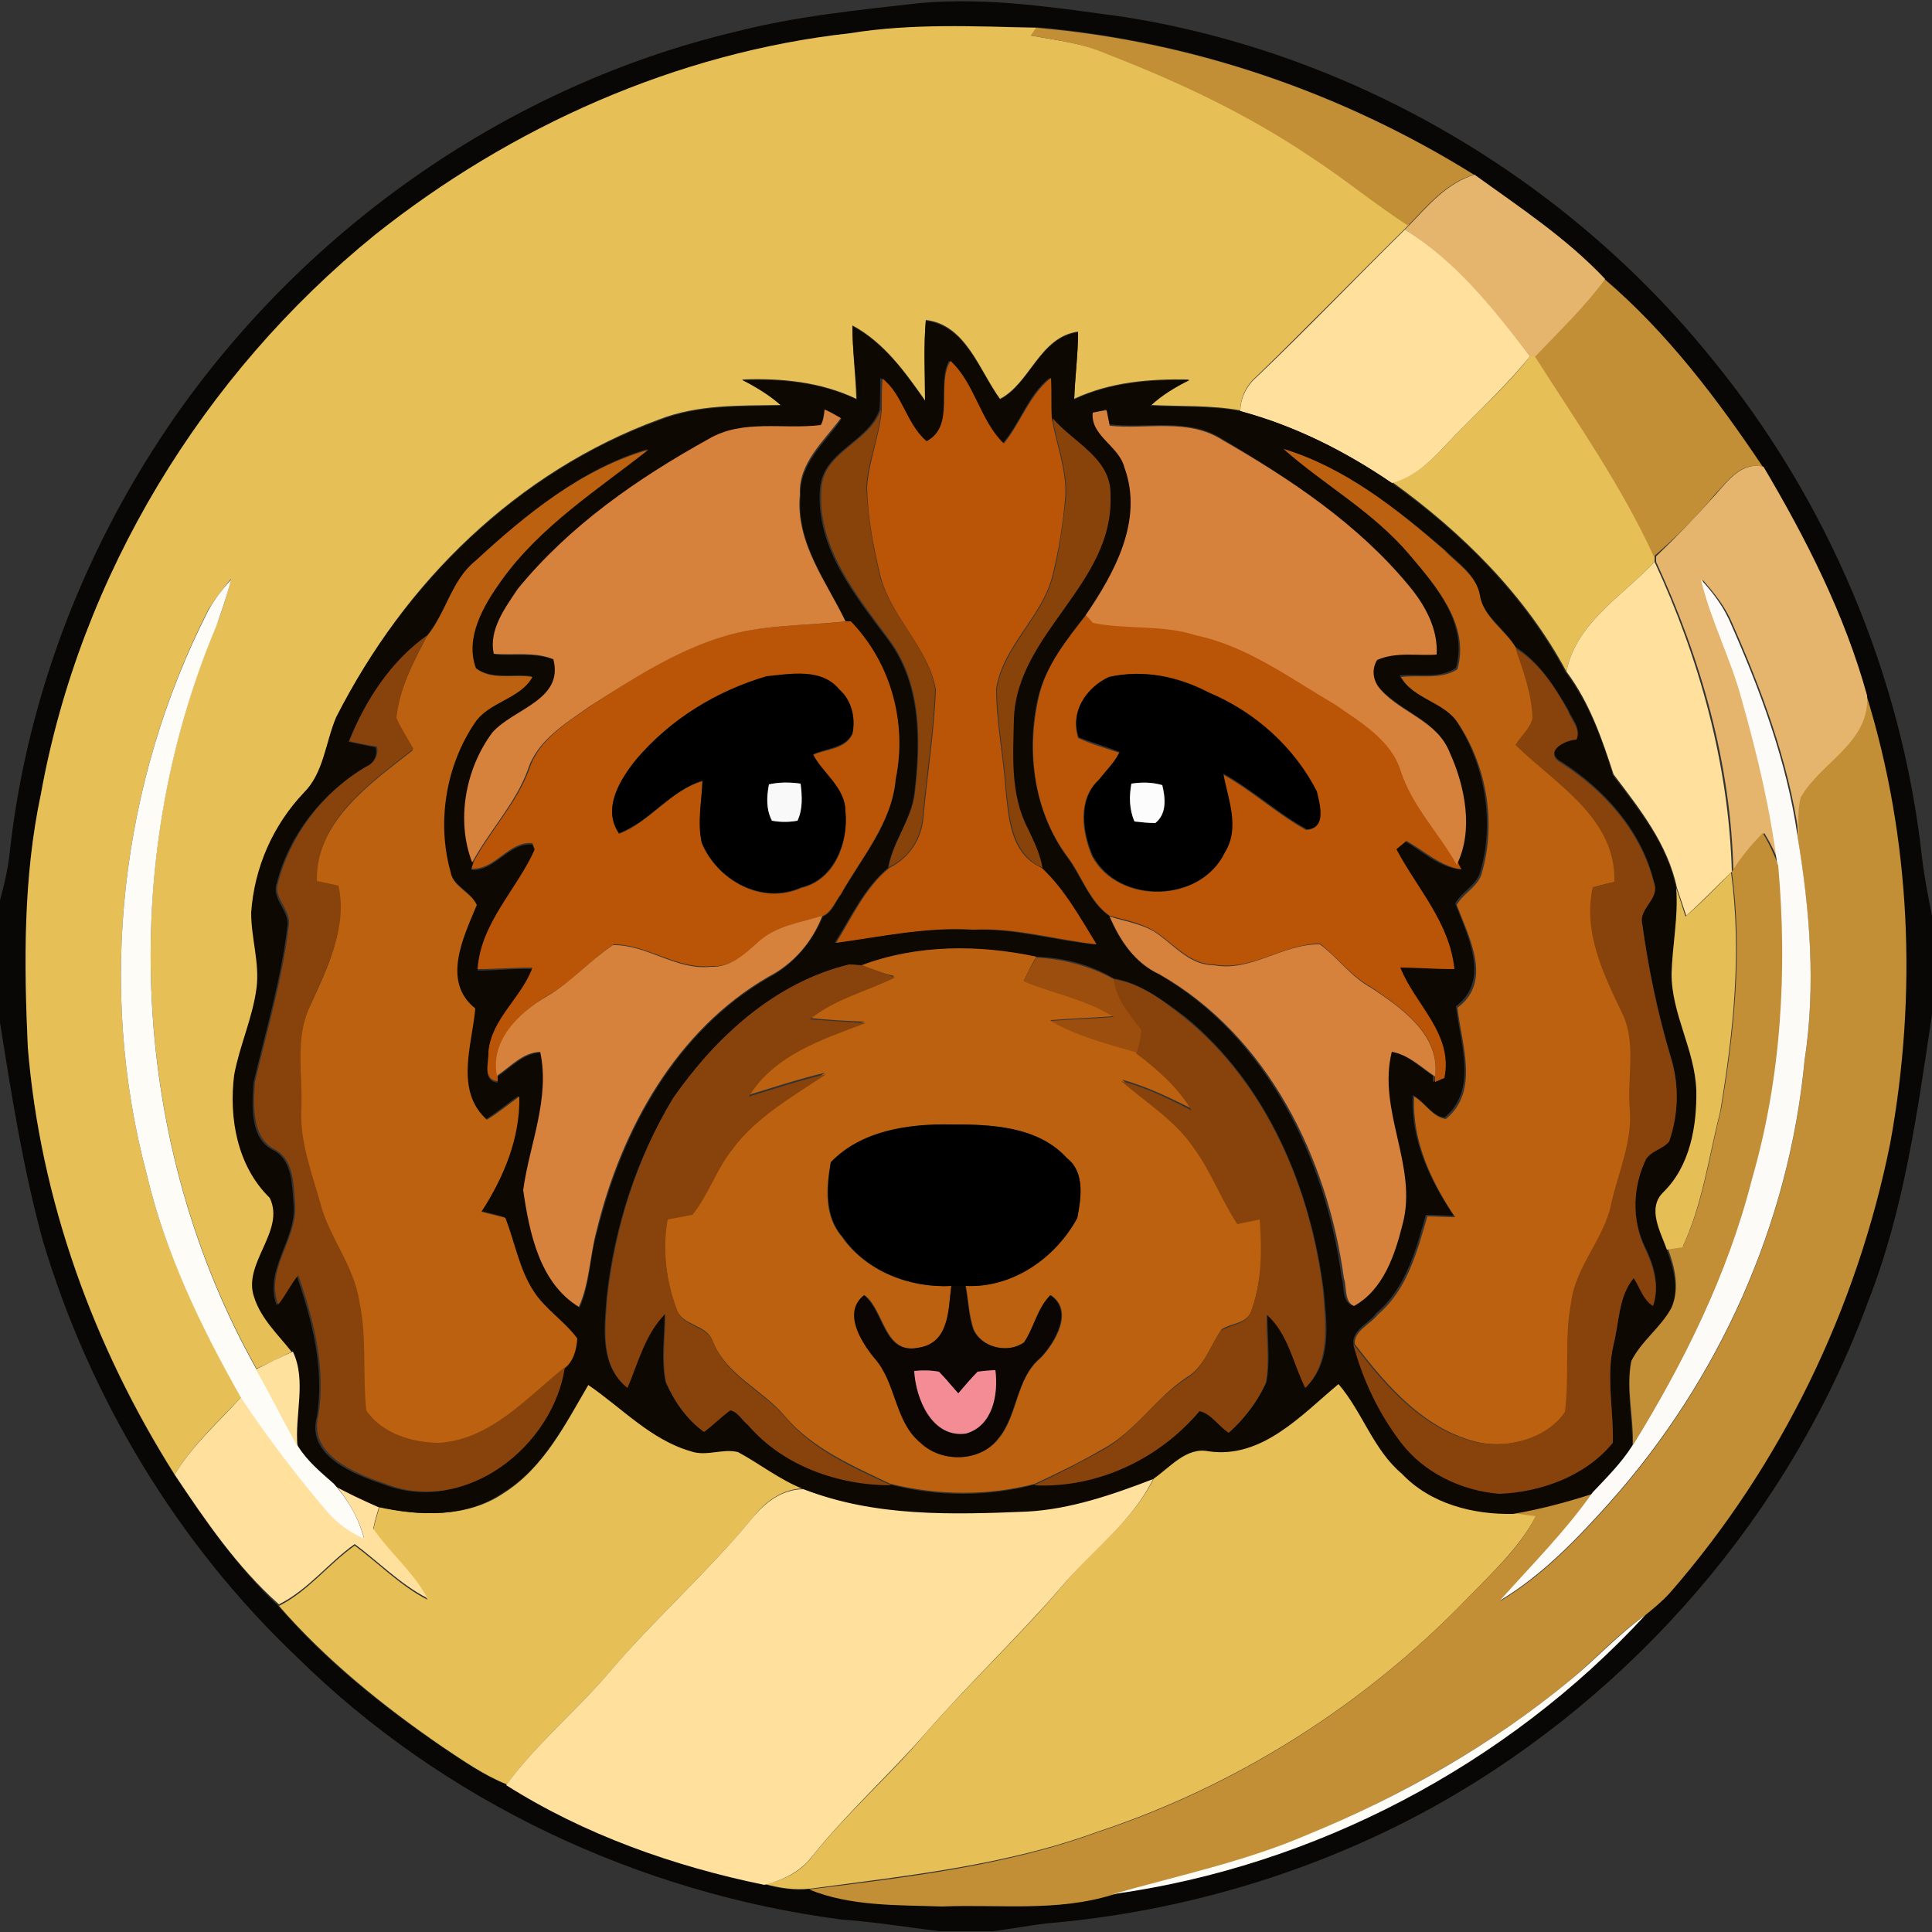 <?xml version="1.0" encoding="utf-8"?>
<!-- Generator: Adobe Illustrator 26.0.3, SVG Export Plug-In . SVG Version: 6.00 Build 0)  -->
<svg version="1.1" id="Layer_1" xmlns="http://www.w3.org/2000/svg" xmlns:xlink="http://www.w3.org/1999/xlink" x="0px" y="0px"
	 viewBox="0 0 250 250" style="enable-background:new 0 0 250 250;" xml:space="preserve">
<rect x="0" y="0" width="250" height="250" fill="#333333" stroke="none"/>
<style type="text/css">
	.st0{fill:#080705;}
	.st1{fill:#E6BF56;}
	.st2{fill:#C28E36;}
	.st3{fill:#E5B56E;}
	.st4{fill:#FFE09C;}
	.st5{fill:#0E0802;}
	.st6{fill:#BA5406;}
	.st7{fill:#D6823C;}
	.st8{fill:#88430B;}
	.st9{fill:#BB6110;}
	.st10{fill:#FEFCF7;}
	.st11{fill:#FDFBF8;}
	.st12{fill:#87430B;}
	.st13{fill:#010000;}
	.st14{fill:#F9F9F9;}
	.st15{fill:#FCFCFC;}
	.st16{fill:#C28F37;}
	.st17{fill:#E6BE56;}
	.st18{fill:#9B4E0D;}
	.st19{fill:#0B0603;}
	.st20{fill:#FEE19C;}
	.st21{fill:#F38C95;}
</style>
<g id="_x23_080705ff">
	<path class="st0" d="M95.2,4.1C103,2.1,111,1.3,119,0.4c8.9-0.8,17.7,0.6,26.5,1.8c29.7,4.7,57.2,20.9,76,44.2
		c15,18.3,24.6,41,27.2,64.5c0.3,2.6,0.8,5.1,1.3,7.6v12.8c-1.9,12.6-3.6,25.3-8.3,37.2c-10,27.2-30.1,50.5-55.3,64.8
		c-15.6,8.8-33.2,14.1-51.1,15.6c-2.3,0.3-4.6,0.7-6.8,1h-6.9c-4.2-0.5-8.3-1.2-12.6-1.5c-26.3-3.4-51.6-15.3-70.5-33.9
		c-15.5-14.7-26.9-33.6-33-54.1c-2.5-9.2-4-18.6-5.5-28.1v-15.8c0.6-2.2,1.1-4.4,1.3-6.6c2.3-20.2,9.9-39.6,21.5-56.2
		C40,29.2,66.1,11,95.2,4.1 M110,4.3C87.5,6.8,66.1,16.4,48.5,30.5c-22.3,18-38.1,44-43.2,72.3c-2.3,10.8-2.2,21.8-1.7,32.8
		c1.6,19.6,8.5,38.7,19,55.3c4,6,8.1,11.9,13.4,16.9c6.1,7.1,13.5,13,21.1,18.2c2.7,1.8,5.4,3.7,8.4,4.9
		c10.1,6.4,21.7,10.5,33.4,12.9c1.9,0.6,3.9,0.9,5.8,0.6c5.4,2.2,11.5,1.9,17.2,2.2c7.3-0.2,14.9,0.8,22-1.5
		c26.2-3.7,51-16.7,68.9-36.1c1.2-0.9,2.3-1.8,3.2-2.9c14.4-16.4,24.2-36.8,28.5-58.2c3.5-19.2,2.7-39.3-3.1-58
		c-2.9-10.5-7.9-20.2-13.4-29.6c-5.9-8.8-12.4-17.4-20.5-24.3c-4.9-5.3-11-9.3-16.9-13.5c-17.1-10.6-36.6-17.3-56.6-19
		C126.1,3.5,118,3.1,110,4.3z"/>
</g>
<g id="_x23_e6bf56ff">
	<path class="st1" d="M110,4.3c8-1.3,16.1-0.9,24.1-0.7c-0.2,0.3-0.5,0.8-0.7,1c3.3,0.6,6.6,1,9.7,2.2c9.2,3.6,18.3,7.8,26.6,13.4
		c4.3,2.8,8.3,6.1,12.6,8.9l-0.5,0.5c-6.4,6.3-12.7,12.8-19.1,19c-1.3,1.1-2.2,2.7-2.2,4.5c-3.8-0.7-7.7-0.5-11.6-0.7
		c1.5-1.4,3.2-2.4,5-3.3c-5.1-0.1-10.2,0.3-14.9,2.5c0.1-2.9,0.5-5.8,0.5-8.7c-5,0.7-6.2,6.7-10.1,8.7c-2.7-3.7-4.4-9.6-9.6-10.2
		c-0.3,3.5-0.1,7-0.1,10.4c-2.6-3.7-5.3-7.5-9.4-9.7c0,3.2,0.4,6.3,0.5,9.5c-4.6-2.2-9.7-2.7-14.8-2.5c1.8,1,3.5,2,5,3.3
		c-5.3,0.1-10.7-0.1-15.8,1.9c-18.2,6.7-33,21.1-41.5,38.3c-1.5,3.2-1.6,7.2-4.2,9.8c-4,4.2-6.3,9.8-6.8,15.5c0,3.2,1.1,6.4,0.7,9.7
		c-0.6,3.9-2.3,7.5-2.9,11.3c-0.7,5.6,0.4,11.8,4.6,15.9c2,4.4-3.7,8.5-2,12.9c0.8,2.8,3.1,4.8,4.9,7.1c-1.6,0.8-3.2,1.6-4.8,2.3
		c-16.3-29-18.1-65.6-5.2-96.2c0.8-2,1.4-4,1.9-6c-1,1.2-2,2.5-2.9,3.9C15.6,101.2,12.5,127.7,19,152c2.4,10.2,7.1,19.7,12.2,28.8
		c-3,3.2-6.3,6.2-8.6,10c-10.5-16.6-17.4-35.6-19-55.3c-0.5-10.9-0.6-22,1.7-32.8c5.1-28.2,20.9-54.2,43.2-72.3
		C66.1,16.4,87.5,6.8,110,4.3z"/>
	<path class="st1" d="M198,46.1l0.7,0c5.4,8.5,11.2,16.8,15.4,25.9v0.7c-4.1,4.4-10.2,7.9-11.4,14.2c-5.3-9.9-13.5-18-22.5-24.5
		c4-1,6.4-4.5,9.2-7.2C192.3,52.3,195.4,49.4,198,46.1z"/>
	<path class="st1" d="M76.2,179.1c4.3,2.9,8.1,7,13.3,8.6c2,0.8,4.1-0.4,6.1,0.1c2.9,1.5,5.5,3.6,8.5,4.8c-2.8,0-5.1,1.7-6.7,3.8
		c-5.7,6.9-12.5,12.9-18.3,19.7c-4.3,5.1-9.6,9.4-13.5,14.8c-3-1.2-5.7-3.1-8.4-4.9c-7.7-5.3-15-11.2-21.1-18.2
		c3.8-1.9,6.4-5.4,9.8-7.8c3.1,2.3,5.9,5.2,9.4,7c-1.8-3.4-4.9-5.9-7-9c0.2-1,0.5-2,0.8-3c5.3,1.2,11.4,1.4,16.1-1.8
		C70.4,189.9,73.2,184.2,76.2,179.1z"/>
	<path class="st1" d="M156.5,187.6c6.9,1,12-4.6,16.8-8.7c3.1,3.6,4.5,8.4,8.2,11.6c3.7,3.9,9.2,5.3,14.4,5.2
		c0.7,0.1,2.2,0.3,2.9,0.4c-2.2,4.2-5.7,7.4-8.9,10.7c-13.2,13.7-29.7,24.2-47.8,30.2c-12,4.4-24.7,5.7-37.3,7.4
		c-2,0.2-3.9-0.1-5.8-0.6c2.4-0.5,4.7-1.6,6.2-3.7c4.4-5.5,9.8-10.2,14.4-15.6c5.7-6.6,12.1-12.5,17.8-19.2c3.9-4.8,9.3-8.5,12-14.2
		C151.5,189.7,153.6,187,156.5,187.6z"/>
</g>
<g id="_x23_c28e36ff">
	<path class="st2" d="M133.4,4.6c0.2-0.2,0.5-0.8,0.7-1c20.1,1.7,39.6,8.4,56.6,19c-3.6,1.1-6,4-8.5,6.6c-4.3-2.8-8.3-6.1-12.6-8.9
		c-8.3-5.6-17.3-9.8-26.6-13.4C140,5.6,136.7,5.2,133.4,4.6z"/>
	<path class="st2" d="M207.6,36.1c8.1,6.9,14.6,15.5,20.5,24.3c-2.8-0.7-4.5,1.8-6.2,3.6c-2.4,2.9-5.1,5.6-7.9,8
		c-4.2-9.2-10-17.4-15.4-25.9C201.7,42.8,205,39.7,207.6,36.1z"/>
	<path class="st2" d="M241.5,89.9c5.8,18.7,6.6,38.8,3.1,58c-4.3,21.4-14.1,41.7-28.5,58.2c-1,1.1-2.1,2-3.2,2.9
		c-3.5,2.4-6.4,5.6-9.7,8.4c-10.2,8.4-21.9,15-34.1,20.1c-8.1,3.5-16.8,5.3-25.2,7.7c-7.1,2.2-14.7,1.2-22,1.5
		c-5.8-0.2-11.8,0-17.2-2.2c12.6-1.6,25.3-3,37.3-7.4c18.1-6,34.6-16.5,47.8-30.2c3.2-3.3,6.8-6.5,8.9-10.7
		c-0.7-0.1-2.2-0.3-2.9-0.4c3.5-0.6,6.9-1.6,10.3-2.6c-3.5,5.1-7.9,9.4-12,14c5.5-3.3,9.9-7.9,14.2-12.7
		c14.1-15.8,23.2-36,25.2-57.1c1.5-9.7,0.7-19.5-0.9-29.1c0-1.7-0.1-3.4,0.2-5C235.5,98.5,242,96,241.5,89.9z"/>
</g>
<g id="_x23_e5b56eff">
	<path class="st3" d="M182.3,29.2c2.5-2.6,4.9-5.5,8.5-6.6c5.8,4.2,11.9,8.2,16.9,13.5c-2.6,3.6-5.9,6.7-9,10l-0.7,0
		c-4.7-6-9.6-12.2-16.2-16.4L182.3,29.2z"/>
	<path class="st3" d="M222,64c1.6-1.8,3.4-4.3,6.2-3.6c5.5,9.3,10.5,19.1,13.4,29.6c0.4,6.1-6,8.6-8.6,13.2c-0.4,1.7-0.3,3.4-0.2,5
		c-1.4-9.8-4.9-19.1-8.9-28.1c-0.9-1.9-2.2-3.5-3.6-5.1c1.3,5.3,3.8,10.3,5.4,15.5c2.1,7,3.8,14.2,4.6,21.5c-0.5-1.5-1.2-2.9-2-4.2
		c-1.6,1.5-2.9,3.2-4,5c-0.3-13.9-4.2-27.6-10-40.1V72C216.9,69.5,219.5,66.8,222,64z"/>
</g>
<g id="_x23_ffe09cff">
	<path class="st4" d="M162.7,48.7c6.5-6.2,12.7-12.7,19.1-19c6.6,4.1,11.5,10.3,16.2,16.4c-2.7,3.3-5.7,6.2-8.7,9.2
		c-2.8,2.7-5.2,6.2-9.2,7.2c-6-4.1-12.6-7.4-19.6-9.3C160.5,51.4,161.4,49.8,162.7,48.7z"/>
	<path class="st4" d="M202.7,86.9c1.2-6.3,7.3-9.8,11.4-14.2c5.8,12.5,9.6,26.2,10,40.1c-2,1.9-3.9,3.9-5.9,5.7
		c-0.4-1.2-0.8-2.4-1.2-3.6c-1.2-5.7-4.8-10.2-8.2-14.7C207.3,95.6,205.7,90.9,202.7,86.9z"/>
	<path class="st4" d="M22.6,190.8c2.3-3.8,5.6-6.7,8.6-10c3.5,5.1,7.2,10.1,11.2,14.8c1.2,1.5,2.9,2.6,4.7,3.4
		c-0.7-2.6-2.1-5-3.9-7.1c1.9,1,3.9,1.9,5.9,2.9c-0.3,1-0.6,2-0.8,3c2.1,3.1,5.2,5.6,7,9c-3.5-1.8-6.3-4.7-9.4-7
		c-3.4,2.4-6,5.9-9.8,7.8C30.7,202.8,26.6,196.8,22.6,190.8z"/>
	<path class="st4" d="M133,195.4c5.7-0.3,11.1-2.2,16.3-4.2c-2.7,5.7-8,9.4-12,14.2c-5.7,6.6-12.1,12.6-17.8,19.2
		c-4.7,5.3-10,10.1-14.4,15.6c-1.5,2-3.8,3.1-6.2,3.7c-11.7-2.4-23.3-6.5-33.4-12.9c3.9-5.4,9.2-9.7,13.5-14.8
		c5.8-6.8,12.6-12.8,18.3-19.7c1.7-2.1,3.9-3.8,6.7-3.8C113.3,196.1,123.3,195.8,133,195.4z"/>
</g>
<g id="_x23_0e0802ff">
	<path class="st5" d="M110.3,42.2c4.1,2.2,6.8,6,9.4,9.7c0-3.5-0.2-7,0.1-10.4c5.2,0.7,6.9,6.5,9.6,10.2c3.9-2,5.1-8,10.1-8.7
		c0,2.9-0.4,5.8-0.5,8.7c4.7-2.2,9.8-2.6,14.9-2.5c-1.8,0.9-3.5,1.9-5,3.3c3.8,0.2,7.8,0,11.6,0.7c7.1,1.9,13.6,5.2,19.6,9.3
		c9.1,6.5,17.2,14.6,22.5,24.5c3,4,4.7,8.6,6.1,13.3c3.4,4.5,7.1,9,8.2,14.7c0.3,3.7-0.5,7.4-0.6,11.1c0,5.2,3,9.8,3.2,15
		c0.1,4.7-0.8,9.9-4.3,13.3c-2.1,2.1-0.3,5.1,0.5,7.4c0.9,2.4,1.6,5.2,0.5,7.7c-1.4,2.6-3.9,4.3-5.2,6.9c-0.6,3.6,0.3,7.2,0.2,10.9
		c-1.4,2.2-3.4,4.1-5.1,6c-3.4,1.1-6.8,2-10.3,2.6c-5.2,0.1-10.7-1.3-14.4-5.2c-3.7-3.1-5.1-8-8.2-11.6c-4.8,4-9.9,9.7-16.8,8.7
		c-2.9-0.6-5,2.1-7.2,3.6c-5.2,2-10.7,3.9-16.3,4.2c-9.7,0.4-19.7,0.7-28.9-2.9c-3.1-1.2-5.7-3.3-8.5-4.8c-2-0.5-4.1,0.6-6.1-0.1
		c-5.2-1.5-8.9-5.6-13.3-8.6c-3,5.1-5.8,10.8-11.1,14c-4.7,3.2-10.7,3-16.1,1.8c-2-0.9-4-1.8-5.9-2.9c-1.7-1.5-3.4-2.9-4.6-4.8
		c-0.4-4,1.2-8.5-0.6-12.3c-1.8-2.3-4-4.3-4.9-7.1c-1.6-4.4,4.1-8.6,2-12.9c-4.2-4.1-5.3-10.3-4.6-15.9c0.7-3.8,2.4-7.4,2.9-11.3
		c0.4-3.2-0.7-6.4-0.7-9.7c0.4-5.8,2.8-11.3,6.8-15.5c2.6-2.6,2.8-6.5,4.2-9.8C52.3,75.5,67.1,61,85.3,54.4c5-2,10.5-1.8,15.8-1.9
		c-1.5-1.4-3.2-2.4-5-3.3c5.1-0.2,10.1,0.3,14.8,2.5C110.8,48.5,110.3,45.4,110.3,42.2 M119.9,57.1c-2.6-2.2-3.2-6.1-6-8.2
		c0,1.3,0,2.7-0.1,4.1c-1.5,4.3-7.3,5.3-7.7,10.2c-0.6,7.7,4.6,13.9,8.9,19.7c4.2,5.7,4.1,13.1,3.3,19.8c-0.4,3.4-2.8,6.2-3.4,9.6
		c-3.1,2.6-4.8,6.4-6.9,9.7c5.9-0.8,11.8-2.1,17.8-1.7c5.4-0.2,10.6,1.4,15.9,1.9c-2.1-3.4-4.1-7.2-7.1-9.9
		c-0.3-1.8-1.1-3.5-1.9-5.1c-2.2-4.3-1.9-9.4-1.8-14.2c0.4-11.1,12.9-17.4,12.5-28.8c0.2-4.9-4.8-6.8-7.5-10.1
		c-0.1-1.7-0.1-3.5-0.1-5.2c-2.8,2.2-3.8,5.9-6.1,8.5c-3.1-3.1-3.7-7.8-6.9-10.7C121.1,49.7,123.7,55.1,119.9,57.1 M106.7,53
		c-0.1,0.5-0.3,1.6-0.3,2.1c-4.8,0.5-10.1-0.9-14.5,1.8c-9.2,5.1-18,11.2-24.7,19.4c-1.7,2.4-3.8,5.3-3.1,8.4
		c2.5,0.2,5.2-0.3,7.7,0.7c1.4,5.3-5.2,6.5-7.9,9.5c-3.5,4.6-4.7,11.4-2.6,16.8l-0.3,0.9c3.2,0.1,4.8-3.6,7.9-3.3l0.3,0.8
		c-2.3,5.2-7,9.5-7.4,15.5c2.4,0,4.8-0.3,7.1-0.2c-1.4,3.9-5.3,6.6-5.7,10.9c0,1.3-0.8,3.6,1.2,3.8l0-0.8c1.8-1.2,3.3-3,5.6-3.1
		c1.4,6.1-1.4,12-2.2,17.9c0.8,5.5,2.1,12,7.2,15.1c1.4-3.1,1.3-6.6,2.3-9.9c3.2-13,10.2-25.9,22.2-32.8c3.2-1.7,5.6-4.6,7-7.9
		c1.2-0.5,1.6-1.9,2.3-2.8c2.7-4.8,6.6-9.2,7.1-14.9c1.5-7.3-0.7-15-5.8-20.4l-0.6,0c-2.5-5.2-6.5-10.3-5.9-16.4
		c-0.2-4.1,3.2-6.8,5.3-9.9C108.2,53.7,107.5,53.3,106.7,53 M141.4,53.4c-0.3,2.9,3.4,4.3,4.2,6.9c2.5,6.7-1.3,13.6-5,19.1
		c-2.5,3.3-5.3,6.7-6.3,10.9c-1.6,7-0.5,14.7,3.7,20.5c1.9,2.5,2.9,5.9,5.5,7.7c1.3,3.1,3.2,6,6.3,7.5c14,8,21.7,23.8,23.8,39.3
		c0.4,1.2,0,3,1.3,3.6c3.8-2.2,5.3-6.7,6.3-10.6c2-7.5-3.3-14.8-1.4-22.3c2.2,0.3,3.8,2,5.6,3.2l0,0.8c0.3-0.1,0.9-0.4,1.2-0.5
		c1.3-5.7-3.8-9.5-5.7-14.3c2.3,0,4.7,0.2,7,0.2c-0.5-6-4.8-10.4-7.5-15.5c0.3-0.3,1-0.8,1.3-1.1c2.3,1.3,4.3,3.3,7.1,3.7l-0.4-0.8
		c2.2-4.4,1.1-10.1-0.9-14.5c-1.6-4-6.2-5.1-8.9-8.1c-1.1-1.1-1.4-2.6-0.5-3.9c2.4-1.1,5.1-0.5,7.7-0.7c0.2-3.4-1.5-6.4-3.6-8.9
		c-6.6-7.9-15.4-13.7-24.2-18.9c-4.3-2.7-9.7-1.2-14.5-1.8c-0.1-0.5-0.3-1.5-0.4-2C142.8,53.2,141.8,53.3,141.4,53.4 M61.5,72.6
		c-3.1,2.5-3.8,6.7-6.3,9.7c-4.6,3.3-8,8.4-10.1,13.7c1.2,0.2,2.3,0.5,3.5,0.7c0.3,1.1-0.3,2.2-1.4,2.6c-5.5,3.3-9.8,8.7-11.4,15
		c-0.7,2,1.6,3.5,1.4,5.4c-0.8,6.9-2.8,13.6-4.4,20.4c-0.2,3-0.5,7.4,2.7,8.8c2.4,1.4,2.3,4.7,2.5,7.1c0.3,4.5-3.9,8.4-2.2,12.9
		c1-1.2,1.7-2.6,2.6-3.8c2,5.8,3.6,12.1,2.6,18.2c-1.4,5.1,4.8,7.5,8.7,8.8c10.3,4,21.7-4.9,23.2-15.1c1.2-0.9,1.7-2.5,1.7-3.9
		c-1.7-2.3-4.2-3.8-5.7-6.2c-1.9-2.9-2.4-6.3-3.6-9.4c-1-0.3-2.1-0.6-3.1-0.8c2.9-4.4,5-9.5,4.9-14.9c-1.4,0.9-2.7,2.1-4.2,3
		c-4.2-3.8-1.9-9.8-1.5-14.4c-4.4-3.5-1.6-9.2,0.2-13.4c-0.7-1.7-3-2.4-3.4-4.3c-1.8-6.4-0.6-13.7,3.1-19.2c1.8-2.8,5.8-3.1,7.5-6
		c-2.4-0.4-5.2,0.5-7.3-1.1c-1.5-4,1-8.2,3.3-11.4c5-7,12.3-11.6,19-16.9C75.3,60.6,68.1,66.6,61.5,72.6 M166.1,58.1
		c5.3,4.7,11.6,8.1,16.2,13.6c3.4,4,7.7,9,6.1,14.7c-2.1,1.5-4.9,0.7-7.3,1c1.5,2.9,5.6,3.2,7.4,6c3.6,5.5,4.9,12.8,3.1,19.2
		c-0.4,1.9-2.4,2.7-3.3,4.3c1.6,4.2,4.6,9.9,0.1,13.3c0.5,4.7,2.9,10.8-1.5,14.4c-1.6-0.2-2.6-2.1-4.1-2.9c-0.3,5.7,2.2,11,5.3,15.6
		c-1.2,0-2.4-0.1-3.6-0.1c-1.3,4.6-2.6,9.5-6.4,12.7c-0.9,1.3-3,2.1-3,3.8c1.2,4.6,3.3,9,6.2,12.8c3,3.9,7.8,6.2,12.7,6.6
		c5.4-0.2,11.2-2.3,14.7-6.6c0.1-4.2-0.9-8.5,0.1-12.7c0.8-2.9,0.7-6.3,2.6-8.6c0.8,1.2,1.2,2.8,2.5,3.6c0.9-2.6,0.1-5.2-1.1-7.6
		c-1.7-3.6-1.5-7.8,0.2-11.4c0.7-1.1,2.2-1.3,3-2.3c1.2-3.4,1.3-7.3,0.2-10.8c-1.7-5.7-2.9-11.4-3.7-17.3c-0.6-2,2.3-3.3,1.5-5.4
		c-1.6-6.5-6.3-11.8-11.9-15.4c-2.4-1.3,0.3-2.9,1.9-3.1c0.6-1.3-0.6-2.5-1.1-3.7c-1.8-3.1-3.8-6.2-6.8-8.1c-1.4-2.4-4.2-4-4.7-6.9
		c-0.5-2.6-2.9-4.1-4.6-5.8C180.7,65.8,174,60.5,166.1,58.1 M111.5,124.9c-0.4,0-1.2-0.1-1.6-0.1c-9.6,2.3-17.3,9.4-22.8,17.3
		c-4.7,7.7-7.6,16.6-8.6,25.6c-0.3,4-1,8.9,2.6,11.8c1.4-3.3,2.2-6.9,4.9-9.6c0,2.9-0.5,5.9,0.1,8.9c1.1,2.5,2.7,4.8,4.9,6.4
		c1.2-0.9,2.2-2,3.4-2.8c1,0.2,1.6,1.3,2.3,1.9c4.6,5.2,11.7,7.7,18.5,7.8c6.1,1.6,12.6,1.6,18.7,0c8.2,0.4,16.2-3.4,21.4-9.6
		c1.6,0.3,2.5,2,3.8,2.8c2-1.8,3.7-4,4.8-6.5c0.5-2.9,0.1-5.9,0.1-8.8c2.8,2.5,3.4,6.3,5,9.5c3.4-3.3,2.7-8.3,2.3-12.5
		c-1.7-13.3-7.3-26.7-17.9-35.4c-2.8-2.1-5.8-4.4-9.3-5c-3-1.8-6.5-2.7-10-2.8C126.6,122.3,118.6,122.2,111.5,124.9z"/>
</g>
<g id="_x23_ba5406ff">
	<path class="st6" d="M119.9,57.1c3.8-2,1.2-7.4,3.1-10.4c3.2,3,3.8,7.7,6.9,10.7c2.2-2.7,3.3-6.3,6.1-8.5c0.1,1.7,0,3.5,0.1,5.2
		c0.6,3.6,2.1,7.1,1.7,10.7c-0.3,3.2-0.8,6.4-1.6,9.6c-1.3,5.4-6.4,9.1-7.3,14.7c0,4.3,0.9,8.6,1.2,12.9c0.4,3.8,0.6,8.5,4.7,10.3
		c3,2.8,5,6.5,7.1,9.9c-5.3-0.6-10.5-2.2-15.9-1.9c-6-0.4-11.9,0.9-17.8,1.7c2.1-3.4,3.8-7.2,6.9-9.7c2.6-1.3,4.2-3.8,4.4-6.6
		c0.5-5.5,1.4-11,1.6-16.5c-1-5.5-5.9-9.4-7.2-14.8c-0.9-3.7-1.6-7.5-1.7-11.3c0.2-3.4,1.6-6.6,1.9-10c0-1.4,0-2.7,0.1-4.1
		C116.8,51,117.3,54.9,119.9,57.1z"/>
	<path class="st6" d="M134.4,90.3c0.9-4.2,3.7-7.6,6.3-10.9c0.2,0.3,0.7,0.8,0.9,1c4.4,0.9,9,0.3,13.3,1.6c6.7,1.5,12.2,5.7,18.1,9
		c3.3,2.3,7.2,4.6,8.5,8.7c1.5,4.5,4.9,7.9,7.2,12l0.4,0.8c-2.7-0.4-4.8-2.4-7.1-3.7c-0.3,0.3-1,0.8-1.3,1.1
		c2.7,5.1,6.9,9.5,7.5,15.5c-2.3,0-4.7-0.2-7-0.2c1.9,4.8,6.9,8.6,5.7,14.3c-0.3,0.1-0.9,0.4-1.2,0.5l0-0.8
		c0.7-5.4-4.4-8.8-8.3-11.5c-2.6-1.4-4.3-3.8-6.6-5.6c-4.7,0-8.8,3.6-13.7,2.7c-2.9,0-4.9-2.3-7.1-3.9c-1.9-1.4-4.2-1.8-6.4-2.4
		c-2.6-1.8-3.6-5.2-5.5-7.7C133.8,105,132.8,97.3,134.4,90.3 M143.5,87.6c-3,1.4-5,4.6-4,7.9c1.7,0.8,3.5,1.3,5.3,1.9
		c-0.6,1.4-1.7,2.5-2.7,3.6c-2.7,2.5-2.1,6.7-0.8,9.8c3.4,6.3,14,6.1,17.1-0.4c2-3.2,0.4-6.9-0.2-10.2c3.8,2.1,7,5.1,10.8,7.2
		c2.6-0.1,1.7-3.2,1.3-4.9c-3-5.8-8-10.4-14-12.8C152.4,87.5,147.9,86.7,143.5,87.6z"/>
	<path class="st6" d="M109.5,80.4l0.6,0c5.2,5.4,7.3,13.1,5.8,20.4c-0.5,5.7-4.4,10.1-7.1,14.9c-0.7,0.9-1.2,2.3-2.3,2.8
		c-2.9,0.9-6.1,1.3-8.4,3.5c-1.7,1.5-3.6,3.2-6,3c-4.5,0.5-8.3-2.8-12.7-2.8c-3,2-5.3,4.8-8.5,6.6c-3.6,2.2-7.4,5.7-6.5,10.3l0,0.8
		c-2-0.2-1.1-2.5-1.2-3.8c0.4-4.3,4.3-7,5.7-10.9c-2.4,0-4.8,0.2-7.1,0.2c0.4-6,5.1-10.3,7.4-15.5l-0.3-0.8
		c-3.1-0.3-4.8,3.5-7.9,3.3l0.3-0.9c2.2-4.1,5.6-7.6,7.2-12c1.2-3.8,4.9-6,8-8.2c5.4-3.5,10.9-7.1,17.2-9
		C98.7,80.8,104.2,81,109.5,80.4 M82.3,98.3c-2.1,2.6-4.4,6.3-2.2,9.6c4-1.5,6.6-5.6,10.8-6.8c-0.1,2.7-0.6,5.3-0.1,8
		c2,4.8,7.8,8.1,12.9,5.8c4.3-1,6.1-5.8,5.7-9.8c0-3.1-2.9-4.9-4.2-7.4c1.7-0.8,4.2-0.7,5.1-2.7c0.5-2-0.1-4.3-1.7-5.7
		c-2.3-2.8-6.3-2-9.4-1.7C92.7,89.4,86.7,93.1,82.3,98.3z"/>
</g>
<g id="_x23_d6823cff">
	<path class="st7" d="M106.7,53c0.7,0.3,1.4,0.7,2.1,1.1c-2.2,3-5.5,5.8-5.3,9.9c-0.6,6.2,3.4,11.2,5.9,16.4
		c-5.3,0.6-10.8,0.4-15.9,2c-6.2,1.9-11.7,5.5-17.2,9c-3.1,2.2-6.8,4.4-8,8.2c-1.6,4.4-5,7.9-7.2,12c-2.1-5.4-0.9-12.1,2.6-16.8
		c2.7-3.1,9.3-4.2,7.9-9.5c-2.4-1-5.1-0.5-7.7-0.7c-0.7-3.1,1.5-6,3.1-8.4c6.7-8.2,15.5-14.3,24.7-19.4c4.4-2.6,9.6-1.2,14.5-1.8
		C106.5,54.6,106.7,53.5,106.7,53z"/>
	<path class="st7" d="M141.4,53.4c0.5-0.1,1.4-0.3,1.8-0.3c0.1,0.5,0.3,1.5,0.4,2c4.8,0.5,10.1-1,14.5,1.8
		c8.9,5.1,17.6,10.9,24.2,18.9c2.1,2.5,3.8,5.6,3.6,8.9c-2.5,0.2-5.2-0.4-7.7,0.7c-0.8,1.3-0.5,2.8,0.5,3.9c2.7,3,7.3,4,8.9,8.1
		c2,4.4,3.1,10.1,0.9,14.5c-2.3-4.1-5.7-7.5-7.2-12c-1.2-4.1-5.2-6.4-8.5-8.7c-5.8-3.4-11.4-7.6-18.1-9c-4.3-1.4-8.9-0.7-13.3-1.6
		c-0.2-0.3-0.7-0.8-0.9-1c3.7-5.4,7.5-12.3,5-19.1C144.8,57.7,141.1,56.4,141.4,53.4z"/>
	<path class="st7" d="M98,122c2.3-2.2,5.5-2.6,8.4-3.5c-1.3,3.4-3.7,6.2-7,7.9c-11.9,6.9-19,19.7-22.2,32.8
		c-0.9,3.3-0.9,6.8-2.3,9.9c-5.1-3.1-6.4-9.6-7.2-15.1c0.8-5.9,3.5-11.8,2.2-17.9c-2.3,0.1-3.8,1.9-5.6,3.1
		c-0.9-4.6,2.9-8.2,6.5-10.3c3.1-1.8,5.5-4.6,8.5-6.6c4.4-0.1,8.2,3.3,12.7,2.8C94.5,125.2,96.3,123.5,98,122z"/>
	<path class="st7" d="M143.6,118.6c2.2,0.7,4.6,1,6.4,2.4c2.2,1.6,4.1,3.9,7.1,3.9c4.8,0.9,8.9-2.8,13.7-2.7c2.3,1.7,4,4.2,6.6,5.6
		c3.9,2.6,9,6.1,8.3,11.5c-1.8-1.2-3.4-2.8-5.6-3.2c-1.9,7.6,3.4,14.8,1.4,22.3c-1,4-2.5,8.5-6.3,10.6c-1.3-0.6-0.9-2.5-1.3-3.6
		c-2.1-15.5-9.8-31.3-23.8-39.3C146.8,124.6,144.9,121.6,143.6,118.6z"/>
</g>
<g id="_x23_88430bff">
	<path class="st8" d="M106.3,63.2c0.3-4.8,6.2-5.9,7.7-10.2c-0.2,3.4-1.7,6.6-1.9,10c0.2,3.8,0.8,7.6,1.7,11.3
		c1.3,5.4,6.2,9.2,7.2,14.8c-0.2,5.5-1.1,11-1.6,16.5c-0.2,2.9-1.8,5.4-4.4,6.6c0.6-3.4,3-6.2,3.4-9.6c0.8-6.7,0.9-14.1-3.3-19.8
		C110.9,77.1,105.7,70.8,106.3,63.2z"/>
	<path class="st8" d="M136.2,54.1c2.7,3.2,7.7,5.2,7.5,10.1c0.4,11.4-12.1,17.7-12.5,28.8c-0.1,4.7-0.5,9.8,1.8,14.2
		c0.8,1.7,1.6,3.3,1.9,5.1c-4-1.8-4.3-6.5-4.7-10.3c-0.3-4.3-1.2-8.6-1.2-12.9c0.9-5.5,6-9.3,7.3-14.7c0.8-3.1,1.2-6.4,1.6-9.6
		C138.3,61.2,136.8,57.7,136.2,54.1z"/>
</g>
<g id="_x23_bb6110ff">
	<path class="st9" d="M61.5,72.6c6.5-6,13.7-11.9,22.4-14.4c-6.6,5.2-14,9.9-19,16.9c-2.3,3.2-4.8,7.4-3.3,11.4
		c2.1,1.6,4.9,0.7,7.3,1.1c-1.6,2.9-5.7,3.2-7.5,6c-3.7,5.5-4.9,12.8-3.1,19.2c0.3,2,2.6,2.6,3.4,4.3c-1.7,4.1-4.6,9.9-0.2,13.4
		c-0.4,4.7-2.7,10.6,1.5,14.4c1.5-0.9,2.8-2,4.2-3c0.1,5.4-2,10.4-4.9,14.9c1,0.3,2.1,0.5,3.1,0.8c1.2,3.1,1.8,6.6,3.6,9.4
		c1.5,2.4,4,3.9,5.7,6.2c-0.1,1.5-0.5,3-1.7,3.9c-4.9,3.9-9.5,9.3-16.2,9.8c-3.5,0-7.5-1.2-9.5-4.2c-0.6-4.7,0-9.4-0.9-14.1
		c-0.7-4.7-4-8.4-5.1-12.9c-1-3.9-2.6-7.8-2.4-11.9c0.2-4.5-0.9-9.3,1.2-13.6c2.2-4.8,4.8-10,3.6-15.4c-0.9-0.2-1.9-0.4-2.8-0.6
		c-0.1-7.9,7-12.8,12.5-17.1c-0.7-1.4-1.6-2.6-2.2-4c0.4-3.8,2.2-7.3,4-10.7C57.8,79.2,58.4,75.1,61.5,72.6z"/>
	<path class="st9" d="M166.1,58.1c7.9,2.4,14.6,7.7,20.8,13.1c1.7,1.8,4.1,3.2,4.6,5.8c0.4,2.9,3.3,4.5,4.7,6.9
		c0.9,2.9,2.1,5.9,2.3,9c-0.4,1.3-1.5,2.3-2.2,3.5c5.1,5,13,9.4,12.8,17.7c-1,0.2-1.9,0.4-2.8,0.7c-1.3,5.8,1.4,11.2,3.8,16.3
		c1.9,3.9,0.6,8.4,1,12.6c0.3,4.1-1.6,8-2.4,12c-0.9,4.6-4.6,8.1-5.2,12.8c-0.9,4.7-0.3,9.5-0.8,14.2c-2.4,3.4-7.2,4.7-11.1,4
		c-7.1-1.5-12.1-7.3-16.3-12.8c-0.1-1.7,2-2.5,3-3.8c3.8-3.2,5.1-8.2,6.4-12.7c1.2,0,2.4,0.1,3.6,0.1c-3.1-4.6-5.6-9.9-5.3-15.6
		c1.4,0.8,2.4,2.7,4.1,2.9c4.4-3.6,2-9.7,1.5-14.4c4.6-3.4,1.5-9.1-0.1-13.3c0.9-1.6,2.9-2.4,3.3-4.3c1.8-6.4,0.6-13.6-3.1-19.2
		c-1.8-2.8-5.8-3.1-7.4-6c2.4-0.3,5.2,0.4,7.3-1c1.6-5.7-2.7-10.7-6.1-14.7C177.7,66.2,171.4,62.8,166.1,58.1z"/>
	<path class="st9" d="M111.5,124.9c7.2-2.7,15.2-2.7,22.6-1.1c-0.6,1-1.1,2-1.6,3.1c3.9,1.6,8.1,2.4,11.6,4.6
		c-2.8,0.2-5.5,0.3-8.2,0.5c3.5,2,7.4,3,11.2,4.1c2.8,2.1,5.3,4.4,7.2,7.4c-3-1.5-5.9-2.9-9.1-3.8c3.2,2.8,6.9,5.1,9.4,8.7
		c2.3,3,3.6,6.6,5.6,9.8c1-0.2,1.9-0.4,2.9-0.6c0.3,4.1,0.2,8.3-1.2,12.1c-0.6,1.6-2.6,1.5-3.8,2.3c-1.5,2.1-2.2,4.8-4.5,6.2
		c-4,2.6-6.6,7-10.9,9.3c-2.9,1.7-5.8,3.1-8.8,4.5c-6.1,1.6-12.6,1.5-18.7,0c-4.8-2.3-10-4.5-13.6-8.7c-2.9-3.5-7.6-5.3-9.4-9.8
		c-0.8-2.2-4-1.9-4.7-4.2c-1.4-3.7-1.8-7.8-1.2-11.7c1.1-0.2,2.1-0.3,3.2-0.6c2.1-2.6,3-5.9,5.2-8.5c3.2-4.2,7.8-6.9,12.1-9.7
		c-3.4,0.8-6.7,1.9-10,2.9c3.3-5.4,9.5-7.4,15.1-9.5c-2.4-0.1-4.8-0.2-7.2-0.5c3.2-2.6,7.3-3.6,11-5.4
		C114.4,126,112.9,125.5,111.5,124.9 M107.5,150.4c-0.6,3.2-0.9,6.9,1.4,9.6c3.1,4.5,8.8,6.7,14.2,6.4c-0.4,3-0.2,7.4-4.2,8
		c-4.5,0.9-4.4-4.8-7-6.8c-2.8,2.2-0.4,5.9,1.3,8.1c2.9,3.2,2.6,8.2,6,11c2.7,2.6,7.6,2.5,10-0.5c2.6-3.1,2.2-7.8,5.5-10.5
		c1.9-2,4.3-6.1,1.3-8.1c-1.7,1.7-2.1,4.1-3.4,6.1c-2.1,1.5-5.6,0.7-6.6-1.7c-0.6-1.8-0.7-3.8-1-5.6c6,0.2,11.6-3.6,14.4-8.8
		c0.5-2.5,1-5.9-1.3-7.7c-3.8-4.2-9.8-4.4-15.1-4.4C117.6,145.5,111.5,146.3,107.5,150.4z"/>
</g>
<g id="_x23_fefcf7ff">
	<path class="st10" d="M27,78.9c0.8-1.4,1.8-2.7,2.9-3.9c-0.5,2-1.2,4-1.9,6c-12.9,30.6-11.1,67.2,5.2,96.2c1.9,3.3,3.5,6.7,5.4,10
		c1.2,1.9,2.9,3.3,4.6,4.8c1.8,2,3.2,4.4,3.9,7.1c-1.8-0.8-3.4-1.9-4.7-3.4c-4-4.7-7.8-9.7-11.2-14.8C26,171.7,21.4,162.2,19,152
		C12.5,127.7,15.6,101.2,27,78.9z"/>
	<path class="st10" d="M203.2,217.4c3.3-2.7,6.2-5.9,9.7-8.4c-17.9,19.4-42.8,32.5-68.9,36.1c8.4-2.4,17.1-4.2,25.2-7.7
		C181.4,232.4,193,225.8,203.2,217.4z"/>
</g>
<g id="_x23_fdfbf8ff">
	<path class="st11" d="M220.1,75c1.4,1.5,2.7,3.2,3.6,5.1c4,9,7.5,18.3,8.9,28.1c1.6,9.6,2.4,19.4,0.9,29.1
		c-2,21.1-11.1,41.3-25.2,57.1c-4.2,4.7-8.7,9.4-14.2,12.7c4.1-4.6,8.5-9,12-14c1.8-1.9,3.7-3.8,5.1-6c6.6-10.7,12.3-22.1,15.4-34.4
		c3.7-13.2,4.6-27,3.4-40.6c-0.9-7.3-2.6-14.4-4.6-21.5C224,85.3,221.4,80.4,220.1,75z"/>
</g>
<g id="_x23_87430bff">
	<path class="st12" d="M45.2,95.9c2.1-5.3,5.4-10.4,10.1-13.7c-1.8,3.3-3.6,6.9-4,10.7c0.6,1.4,1.5,2.7,2.2,4
		c-5.6,4.4-12.6,9.2-12.5,17.1c1,0.2,1.9,0.4,2.8,0.6c1.2,5.5-1.5,10.6-3.6,15.4c-2.1,4.2-1,9-1.2,13.6c-0.2,4.1,1.3,8,2.4,11.9
		c1.1,4.5,4.4,8.2,5.1,12.9c1,4.6,0.4,9.4,0.9,14.1c2,3,6,4.2,9.5,4.2c6.7-0.5,11.3-5.9,16.2-9.8c-1.5,10.2-12.8,19.2-23.2,15.1
		c-3.8-1.3-10-3.7-8.7-8.8c1-6.2-0.6-12.4-2.6-18.2c-1,1.2-1.6,2.6-2.6,3.8c-1.7-4.6,2.5-8.4,2.2-12.9c-0.2-2.4-0.1-5.7-2.5-7.1
		c-3.2-1.5-2.9-5.9-2.7-8.8c1.6-6.8,3.6-13.5,4.4-20.4c0.2-2-2.1-3.4-1.4-5.4c1.6-6.2,5.8-11.7,11.4-15c1.1-0.5,1.6-1.5,1.4-2.6
		C47.5,96.4,46.4,96.2,45.2,95.9z"/>
	<path class="st12" d="M196.1,83.9c3.1,1.9,5.1,5,6.8,8.1c0.4,1.2,1.7,2.4,1.1,3.7c-1.7,0.1-4.4,1.7-1.9,3.1
		c5.6,3.6,10.2,8.8,11.9,15.4c0.9,2.1-2,3.3-1.5,5.4c0.8,5.8,2,11.6,3.7,17.3c1.1,3.5,1,7.3-0.2,10.8c-0.8,1-2.3,1.2-3,2.3
		c-1.7,3.5-1.9,7.8-0.2,11.4c1.1,2.4,2,5,1.1,7.6c-1.3-0.8-1.7-2.4-2.5-3.6c-2,2.4-1.9,5.8-2.6,8.6c-1,4.2,0,8.5-0.1,12.7
		c-3.5,4.3-9.3,6.4-14.7,6.6c-4.9-0.4-9.7-2.7-12.7-6.6c-2.9-3.8-5-8.2-6.2-12.8c4.2,5.5,9.2,11.3,16.3,12.8c3.9,0.7,8.8-0.6,11.1-4
		c0.6-4.7-0.1-9.5,0.8-14.2c0.6-4.7,4.3-8.2,5.2-12.8c0.9-4,2.7-7.9,2.4-12c-0.4-4.2,0.9-8.7-1-12.6c-2.4-5-5.1-10.5-3.8-16.3
		c1-0.2,1.9-0.5,2.8-0.7c0.2-8.3-7.6-12.6-12.8-17.7c0.7-1.2,1.9-2.1,2.2-3.5C198.2,89.8,197.1,86.8,196.1,83.9z"/>
	<path class="st12" d="M87.1,142.1c5.5-7.9,13.2-15,22.8-17.3c0.4,0,1.2,0.1,1.6,0.1c1.4,0.5,2.9,1,4.3,1.6c-3.7,1.8-7.8,2.8-11,5.4
		c2.4,0.2,4.8,0.3,7.2,0.5c-5.6,2.1-11.8,4.1-15.1,9.5c3.3-1,6.6-2.1,10-2.9c-4.3,2.9-9,5.5-12.1,9.7c-2.1,2.6-3.1,5.9-5.2,8.5
		c-1.1,0.2-2.2,0.4-3.2,0.6c-0.7,3.9-0.2,8,1.2,11.7c0.7,2.2,3.9,2,4.7,4.2c1.8,4.5,6.5,6.3,9.4,9.8c3.6,4.2,8.7,6.4,13.6,8.7
		c-6.8,0-14-2.5-18.5-7.8c-0.8-0.6-1.3-1.7-2.3-1.9c-1.2,0.9-2.2,1.9-3.4,2.8c-2.2-1.6-3.8-3.9-4.9-6.4c-0.6-2.9-0.1-5.9-0.1-8.9
		c-2.6,2.6-3.5,6.3-4.9,9.6c-3.6-2.9-2.9-7.8-2.6-11.8C79.6,158.8,82.4,149.9,87.1,142.1z"/>
	<path class="st12" d="M144,126.7c3.6,0.5,6.5,2.8,9.3,5c10.6,8.6,16.3,22.1,17.9,35.4c0.3,4.2,1,9.2-2.3,12.5c-1.6-3.2-2.2-7-5-9.5
		c-0.1,2.9,0.4,5.9-0.1,8.8c-1.1,2.5-2.8,4.7-4.8,6.5c-1.3-0.8-2.3-2.5-3.8-2.8c-5.2,6.2-13.2,10-21.4,9.6c3-1.4,5.9-2.9,8.8-4.5
		c4.2-2.3,6.8-6.7,10.9-9.3c2.3-1.4,3-4.1,4.5-6.2c1.2-0.8,3.2-0.8,3.8-2.3c1.5-3.8,1.5-8.1,1.2-12.1c-1,0.2-1.9,0.4-2.9,0.6
		c-2.1-3.2-3.4-6.8-5.6-9.8c-2.4-3.6-6.2-5.9-9.4-8.7c3.2,0.8,6.2,2.3,9.1,3.8c-1.8-3-4.4-5.3-7.2-7.4c0.2-1,0.4-1.9,0.6-2.9
		C146.1,131.3,144.3,129.3,144,126.7z"/>
</g>
<g id="_x23_010000ff">
	<path class="st13" d="M82.3,98.3c4.4-5.2,10.4-8.9,16.9-10.8c3.1-0.3,7.1-1.1,9.4,1.7c1.6,1.4,2.1,3.6,1.7,5.7
		c-0.9,1.9-3.4,1.9-5.1,2.7c1.3,2.5,4.2,4.3,4.2,7.4c0.4,4-1.5,8.8-5.7,9.8c-5.1,2.3-10.9-0.9-12.9-5.8c-0.6-2.6,0-5.3,0.1-8
		c-4.2,1.3-6.8,5.3-10.8,6.8C77.9,104.7,80.2,100.9,82.3,98.3 M99.5,101.5c-0.3,1.6-0.3,3.2,0.3,4.7c1.1,0.2,2.2,0.2,3.3,0
		c0.8-1.5,0.7-3.2,0.4-4.8C102.2,101.2,100.8,101.2,99.5,101.5z"/>
	<path class="st13" d="M143.5,87.6c4.4-1,8.9-0.1,12.9,2c6,2.5,11.1,7.1,14,12.8c0.4,1.7,1.3,4.8-1.3,4.9c-3.8-2.1-7-5.1-10.8-7.2
		c0.6,3.3,2.2,7,0.2,10.2c-3.1,6.5-13.7,6.8-17.1,0.4c-1.3-3-1.9-7.3,0.8-9.8c0.9-1.2,2-2.2,2.7-3.6c-1.8-0.7-3.6-1.2-5.3-1.9
		C138.4,92.2,140.5,89,143.5,87.6 M146.4,101.4c-0.2,1.6-0.3,3.3,0.4,4.9c0.9,0.1,1.8,0.2,2.7,0.2c1.5-1.2,1.4-3.2,0.9-4.9
		C149.1,101.2,147.7,101.2,146.4,101.4z"/>
</g>
<g id="_x23_f9f9f9ff">
	<path class="st14" d="M99.5,101.5c1.3-0.3,2.7-0.3,4.1-0.1c0.2,1.6,0.3,3.3-0.4,4.8c-1.1,0.2-2.2,0.2-3.3,0
		C99.1,104.7,99.2,103.1,99.5,101.5z"/>
</g>
<g id="_x23_fcfcfcff">
	<path class="st15" d="M146.4,101.4c1.3-0.2,2.7-0.2,4,0.2c0.4,1.7,0.6,3.7-0.9,4.9c-0.9,0-1.8-0.1-2.7-0.2
		C146.1,104.7,146.1,103,146.4,101.4z"/>
</g>
<g id="_x23_c28f37ff">
	<path class="st16" d="M224.1,112.8c1.1-1.8,2.5-3.5,4-5c0.8,1.3,1.5,2.8,2,4.2c1.2,13.6,0.4,27.5-3.4,40.6
		c-3.1,12.2-8.8,23.7-15.4,34.4c0.1-3.6-0.9-7.3-0.2-10.9c1.3-2.6,3.8-4.3,5.2-6.9c1.1-2.5,0.4-5.3-0.5-7.7c0.5-0.1,1.5-0.2,2-0.3
		c2.6-5.5,3.4-11.7,4.9-17.6C224.4,133.6,225.5,123.1,224.1,112.8z"/>
</g>
<g id="_x23_e6be56ff">
	<path class="st17" d="M218.1,118.6c2.1-1.8,4-3.8,5.9-5.7c1.4,10.3,0.3,20.7-1.4,30.9c-1.5,5.9-2.3,12.1-4.9,17.6
		c-0.5,0.1-1.5,0.2-2,0.3c-0.8-2.3-2.6-5.3-0.5-7.4c3.5-3.4,4.4-8.6,4.3-13.3c-0.2-5.2-3.2-9.8-3.2-15c0.1-3.7,0.9-7.4,0.6-11.1
		C217.3,116.1,217.7,117.3,218.1,118.6z"/>
</g>
<g id="_x23_9b4e0dff">
	<path class="st18" d="M134.1,123.9c3.4,0.2,7,1.1,10,2.8c0.3,2.6,2.1,4.6,3.6,6.6c-0.1,1-0.3,2-0.6,2.9c-3.8-1.1-7.7-2.1-11.2-4.1
		c2.7-0.2,5.5-0.3,8.2-0.5c-3.6-2.3-7.8-3-11.6-4.6C132.9,125.9,133.5,124.9,134.1,123.9z"/>
</g>
<g id="_x23_000000ff">
	<path d="M107.5,150.4c3.9-4.1,10-5,15.5-4.9c5.2,0,11.3,0.2,15.1,4.4c2.3,1.8,1.8,5.1,1.3,7.7c-2.8,5.2-8.4,9.1-14.4,8.8
		c-0.5,0-1.4,0-1.8,0c-5.4,0.3-11.1-1.9-14.2-6.4C106.7,157.4,107,153.6,107.5,150.4z"/>
</g>
<g id="_x23_0b0603ff">
	<path class="st19" d="M123.1,166.4c0.5,0,1.4,0,1.8,0c0.4,1.9,0.4,3.8,1,5.6c1.1,2.4,4.5,3.2,6.6,1.7c1.3-1.9,1.7-4.4,3.4-6.1
		c3,2,0.6,6.1-1.3,8.1c-3.2,2.7-2.9,7.4-5.5,10.5c-2.3,3-7.3,3.1-10,0.5c-3.4-2.8-3.1-7.8-6-11c-1.7-2.1-4.1-5.9-1.3-8.1
		c2.6,2.1,2.5,7.7,7,6.8C122.9,173.8,122.7,169.4,123.1,166.4 M118.3,177.4c0.2,3.6,2.3,8.8,6.7,8.1c3.4-1.1,4.2-5.1,3.8-8.2
		c-0.6,0.1-1.7,0.2-2.3,0.2c-0.9,0.9-1.7,1.8-2.5,2.8c-0.9-0.9-1.6-1.9-2.5-2.8C120.4,177.3,119.4,177.3,118.3,177.4z"/>
</g>
<g id="_x23_fee19cff">
	<path class="st20" d="M33.1,177.2c1.6-0.8,3.2-1.6,4.8-2.3c1.8,3.8,0.2,8.2,0.6,12.3C36.7,183.9,35,180.5,33.1,177.2z"/>
</g>
<g id="_x23_f38c95ff">
	<path class="st21" d="M118.3,177.4c1.1-0.1,2.1-0.1,3.2,0.1c0.9,0.9,1.6,1.8,2.5,2.8c0.8-0.9,1.6-1.9,2.5-2.8
		c0.6-0.1,1.7-0.2,2.3-0.2c0.4,3.1-0.3,7.2-3.8,8.2C120.6,186.1,118.5,181,118.3,177.4z"/>
</g>
</svg>
